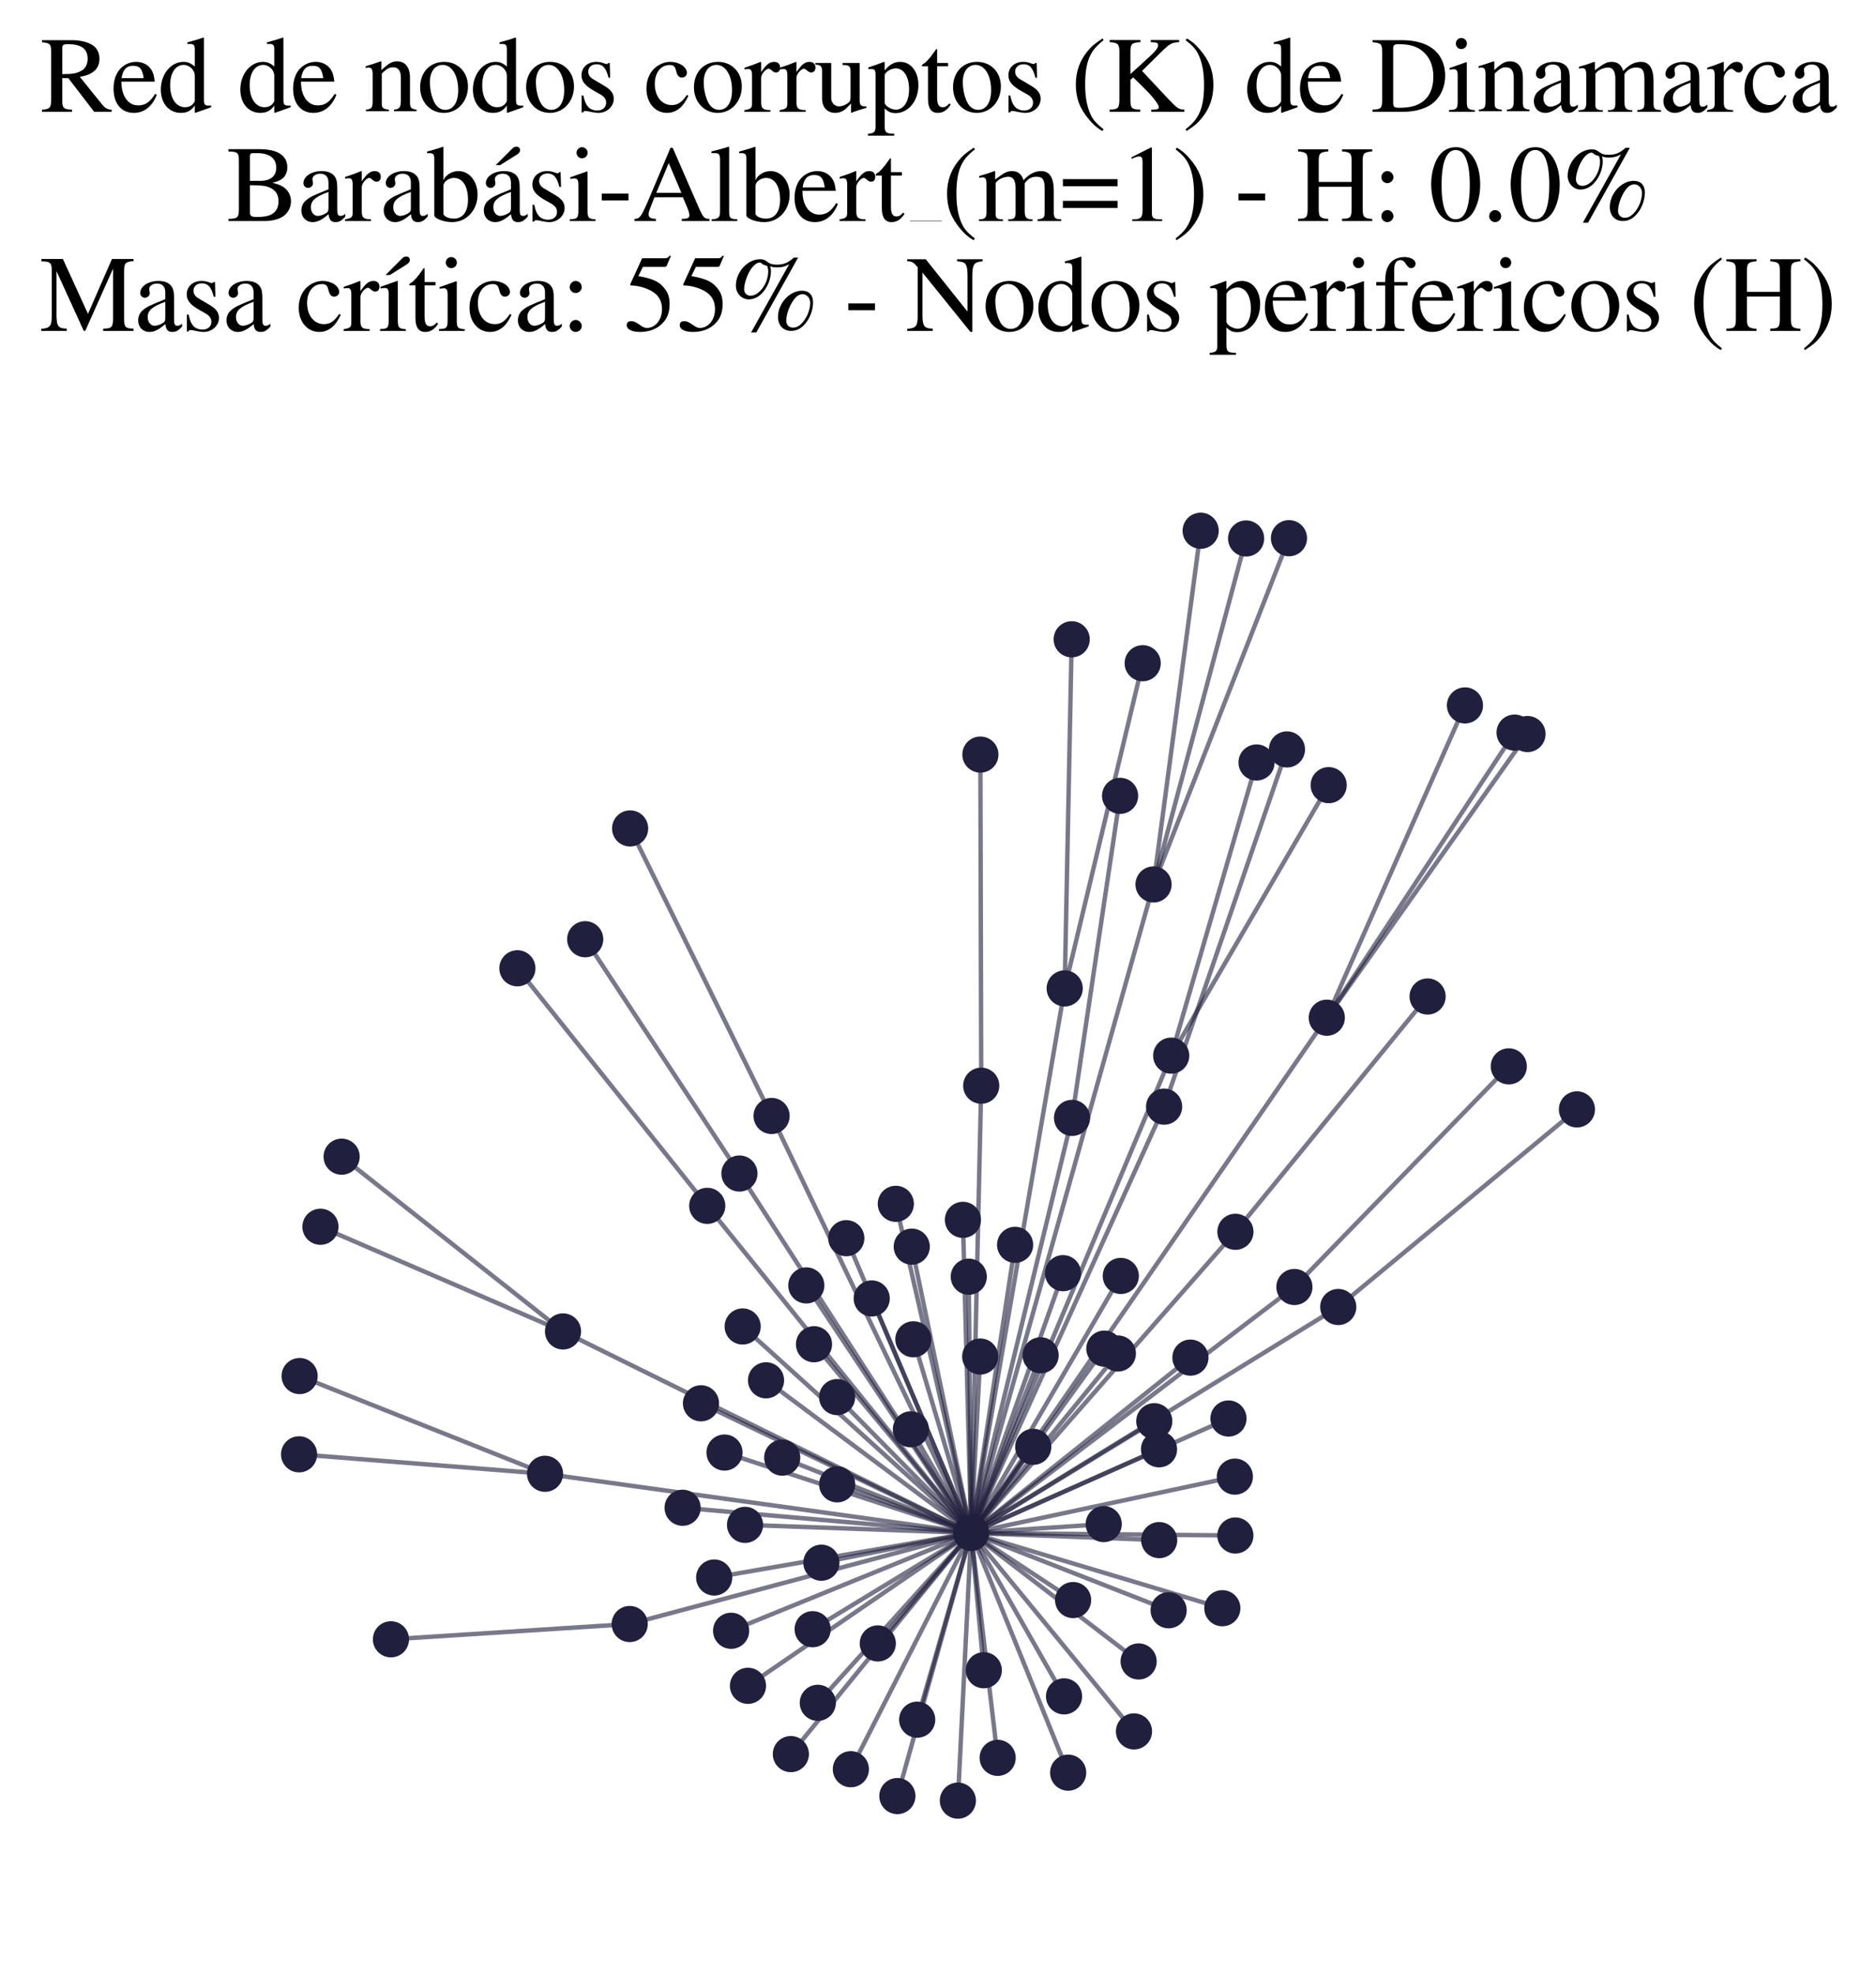 <?xml version="1.0" encoding="utf-8" standalone="no"?>
<!DOCTYPE svg PUBLIC "-//W3C//DTD SVG 1.1//EN"
  "http://www.w3.org/Graphics/SVG/1.1/DTD/svg11.dtd">
<svg xmlns:xlink="http://www.w3.org/1999/xlink" width="169.253pt" height="178.045pt" viewBox="0 0 169.253 178.045" xmlns="http://www.w3.org/2000/svg" version="1.1">
 <defs>
  <style type="text/css">*{stroke-linejoin: round; stroke-linecap: butt}</style>
 </defs>
 <g id="figure_1">
  <g id="patch_1">
   <path d="M 0 178.045 
L 169.253 178.045 
L 169.253 0 
L 0 0 
z
" style="fill: #ffffff"/>
  </g>
  <g id="axes_1">
   <g id="LineCollection_1">
    <path d="M 87.616 138.272 
L 69.111 124.504 
" clip-path="url(#p88dbbf9d06)" style="fill: none; stroke: #201f3d; stroke-opacity: 0.6; stroke-width: 0.4"/>
    <path d="M 87.616 138.272 
L 72.745 115.945 
" clip-path="url(#p88dbbf9d06)" style="fill: none; stroke: #201f3d; stroke-opacity: 0.6; stroke-width: 0.4"/>
    <path d="M 87.616 138.272 
L 69.613 100.66 
" clip-path="url(#p88dbbf9d06)" style="fill: none; stroke: #201f3d; stroke-opacity: 0.6; stroke-width: 0.4"/>
    <path d="M 87.616 138.272 
L 80.961 162.005 
" clip-path="url(#p88dbbf9d06)" style="fill: none; stroke: #201f3d; stroke-opacity: 0.6; stroke-width: 0.4"/>
    <path d="M 87.616 138.272 
L 88.434 122.358 
" clip-path="url(#p88dbbf9d06)" style="fill: none; stroke: #201f3d; stroke-opacity: 0.6; stroke-width: 0.4"/>
    <path d="M 87.616 138.272 
L 96.37 159.893 
" clip-path="url(#p88dbbf9d06)" style="fill: none; stroke: #201f3d; stroke-opacity: 0.6; stroke-width: 0.4"/>
    <path d="M 87.616 138.272 
L 49.173 132.935 
" clip-path="url(#p88dbbf9d06)" style="fill: none; stroke: #201f3d; stroke-opacity: 0.6; stroke-width: 0.4"/>
    <path d="M 87.616 138.272 
L 110.834 127.95 
" clip-path="url(#p88dbbf9d06)" style="fill: none; stroke: #201f3d; stroke-opacity: 0.6; stroke-width: 0.4"/>
    <path d="M 87.616 138.272 
L 104.073 79.777 
" clip-path="url(#p88dbbf9d06)" style="fill: none; stroke: #201f3d; stroke-opacity: 0.6; stroke-width: 0.4"/>
    <path d="M 87.616 138.272 
L 88.758 150.655 
" clip-path="url(#p88dbbf9d06)" style="fill: none; stroke: #201f3d; stroke-opacity: 0.6; stroke-width: 0.4"/>
    <path d="M 87.616 138.272 
L 120.736 117.891 
" clip-path="url(#p88dbbf9d06)" style="fill: none; stroke: #201f3d; stroke-opacity: 0.6; stroke-width: 0.4"/>
    <path d="M 87.616 138.272 
L 96.719 100.835 
" clip-path="url(#p88dbbf9d06)" style="fill: none; stroke: #201f3d; stroke-opacity: 0.6; stroke-width: 0.4"/>
    <path d="M 87.616 138.272 
L 88.526 97.931 
" clip-path="url(#p88dbbf9d06)" style="fill: none; stroke: #201f3d; stroke-opacity: 0.6; stroke-width: 0.4"/>
    <path d="M 87.616 138.272 
L 73.318 146.954 
" clip-path="url(#p88dbbf9d06)" style="fill: none; stroke: #201f3d; stroke-opacity: 0.6; stroke-width: 0.4"/>
    <path d="M 87.616 138.272 
L 96.056 89.155 
" clip-path="url(#p88dbbf9d06)" style="fill: none; stroke: #201f3d; stroke-opacity: 0.6; stroke-width: 0.4"/>
    <path d="M 87.616 138.272 
L 119.703 91.797 
" clip-path="url(#p88dbbf9d06)" style="fill: none; stroke: #201f3d; stroke-opacity: 0.6; stroke-width: 0.4"/>
    <path d="M 87.616 138.272 
L 104.582 138.918 
" clip-path="url(#p88dbbf9d06)" style="fill: none; stroke: #201f3d; stroke-opacity: 0.6; stroke-width: 0.4"/>
    <path d="M 87.616 138.272 
L 105.667 95.218 
" clip-path="url(#p88dbbf9d06)" style="fill: none; stroke: #201f3d; stroke-opacity: 0.6; stroke-width: 0.4"/>
    <path d="M 87.616 138.272 
L 63.808 108.768 
" clip-path="url(#p88dbbf9d06)" style="fill: none; stroke: #201f3d; stroke-opacity: 0.6; stroke-width: 0.4"/>
    <path d="M 87.616 138.272 
L 111.459 111.108 
" clip-path="url(#p88dbbf9d06)" style="fill: none; stroke: #201f3d; stroke-opacity: 0.6; stroke-width: 0.4"/>
    <path d="M 87.616 138.272 
L 104.139 128.194 
" clip-path="url(#p88dbbf9d06)" style="fill: none; stroke: #201f3d; stroke-opacity: 0.6; stroke-width: 0.4"/>
    <path d="M 87.616 138.272 
L 99.636 121.646 
" clip-path="url(#p88dbbf9d06)" style="fill: none; stroke: #201f3d; stroke-opacity: 0.6; stroke-width: 0.4"/>
    <path d="M 87.616 138.272 
L 79.195 148.237 
" clip-path="url(#p88dbbf9d06)" style="fill: none; stroke: #201f3d; stroke-opacity: 0.6; stroke-width: 0.4"/>
    <path d="M 87.616 138.272 
L 110.279 145.061 
" clip-path="url(#p88dbbf9d06)" style="fill: none; stroke: #201f3d; stroke-opacity: 0.6; stroke-width: 0.4"/>
    <path d="M 87.616 138.272 
L 105.027 99.82 
" clip-path="url(#p88dbbf9d06)" style="fill: none; stroke: #201f3d; stroke-opacity: 0.6; stroke-width: 0.4"/>
    <path d="M 87.616 138.272 
L 71.351 158.219 
" clip-path="url(#p88dbbf9d06)" style="fill: none; stroke: #201f3d; stroke-opacity: 0.6; stroke-width: 0.4"/>
    <path d="M 87.616 138.272 
L 96.815 144.325 
" clip-path="url(#p88dbbf9d06)" style="fill: none; stroke: #201f3d; stroke-opacity: 0.6; stroke-width: 0.4"/>
    <path d="M 87.616 138.272 
L 102.727 149.862 
" clip-path="url(#p88dbbf9d06)" style="fill: none; stroke: #201f3d; stroke-opacity: 0.6; stroke-width: 0.4"/>
    <path d="M 87.616 138.272 
L 56.812 146.486 
" clip-path="url(#p88dbbf9d06)" style="fill: none; stroke: #201f3d; stroke-opacity: 0.6; stroke-width: 0.4"/>
    <path d="M 87.616 138.272 
L 65.962 147.096 
" clip-path="url(#p88dbbf9d06)" style="fill: none; stroke: #201f3d; stroke-opacity: 0.6; stroke-width: 0.4"/>
    <path d="M 87.616 138.272 
L 61.585 135.999 
" clip-path="url(#p88dbbf9d06)" style="fill: none; stroke: #201f3d; stroke-opacity: 0.6; stroke-width: 0.4"/>
    <path d="M 87.616 138.272 
L 66.711 105.852 
" clip-path="url(#p88dbbf9d06)" style="fill: none; stroke: #201f3d; stroke-opacity: 0.6; stroke-width: 0.4"/>
    <path d="M 87.616 138.272 
L 63.243 126.577 
" clip-path="url(#p88dbbf9d06)" style="fill: none; stroke: #201f3d; stroke-opacity: 0.6; stroke-width: 0.4"/>
    <path d="M 87.616 138.272 
L 90.009 158.558 
" clip-path="url(#p88dbbf9d06)" style="fill: none; stroke: #201f3d; stroke-opacity: 0.6; stroke-width: 0.4"/>
    <path d="M 87.616 138.272 
L 70.571 131.477 
" clip-path="url(#p88dbbf9d06)" style="fill: none; stroke: #201f3d; stroke-opacity: 0.6; stroke-width: 0.4"/>
    <path d="M 87.616 138.272 
L 74.106 140.956 
" clip-path="url(#p88dbbf9d06)" style="fill: none; stroke: #201f3d; stroke-opacity: 0.6; stroke-width: 0.4"/>
    <path d="M 87.616 138.272 
L 73.439 121.25 
" clip-path="url(#p88dbbf9d06)" style="fill: none; stroke: #201f3d; stroke-opacity: 0.6; stroke-width: 0.4"/>
    <path d="M 87.616 138.272 
L 50.796 120.095 
" clip-path="url(#p88dbbf9d06)" style="fill: none; stroke: #201f3d; stroke-opacity: 0.6; stroke-width: 0.4"/>
    <path d="M 87.616 138.272 
L 67.482 152.059 
" clip-path="url(#p88dbbf9d06)" style="fill: none; stroke: #201f3d; stroke-opacity: 0.6; stroke-width: 0.4"/>
    <path d="M 87.616 138.272 
L 116.782 116.087 
" clip-path="url(#p88dbbf9d06)" style="fill: none; stroke: #201f3d; stroke-opacity: 0.6; stroke-width: 0.4"/>
    <path d="M 87.616 138.272 
L 99.578 137.472 
" clip-path="url(#p88dbbf9d06)" style="fill: none; stroke: #201f3d; stroke-opacity: 0.6; stroke-width: 0.4"/>
    <path d="M 87.616 138.272 
L 87.402 115.158 
" clip-path="url(#p88dbbf9d06)" style="fill: none; stroke: #201f3d; stroke-opacity: 0.6; stroke-width: 0.4"/>
    <path d="M 87.616 138.272 
L 101.119 115.09 
" clip-path="url(#p88dbbf9d06)" style="fill: none; stroke: #201f3d; stroke-opacity: 0.6; stroke-width: 0.4"/>
    <path d="M 87.616 138.272 
L 64.433 142.291 
" clip-path="url(#p88dbbf9d06)" style="fill: none; stroke: #201f3d; stroke-opacity: 0.6; stroke-width: 0.4"/>
    <path d="M 87.616 138.272 
L 107.399 122.457 
" clip-path="url(#p88dbbf9d06)" style="fill: none; stroke: #201f3d; stroke-opacity: 0.6; stroke-width: 0.4"/>
    <path d="M 87.616 138.272 
L 75.528 133.887 
" clip-path="url(#p88dbbf9d06)" style="fill: none; stroke: #201f3d; stroke-opacity: 0.6; stroke-width: 0.4"/>
    <path d="M 87.616 138.272 
L 80.821 108.585 
" clip-path="url(#p88dbbf9d06)" style="fill: none; stroke: #201f3d; stroke-opacity: 0.6; stroke-width: 0.4"/>
    <path d="M 87.616 138.272 
L 91.583 112.283 
" clip-path="url(#p88dbbf9d06)" style="fill: none; stroke: #201f3d; stroke-opacity: 0.6; stroke-width: 0.4"/>
    <path d="M 87.616 138.272 
L 78.647 117.12 
" clip-path="url(#p88dbbf9d06)" style="fill: none; stroke: #201f3d; stroke-opacity: 0.6; stroke-width: 0.4"/>
    <path d="M 87.616 138.272 
L 82.406 120.804 
" clip-path="url(#p88dbbf9d06)" style="fill: none; stroke: #201f3d; stroke-opacity: 0.6; stroke-width: 0.4"/>
    <path d="M 87.616 138.272 
L 105.434 145.245 
" clip-path="url(#p88dbbf9d06)" style="fill: none; stroke: #201f3d; stroke-opacity: 0.6; stroke-width: 0.4"/>
    <path d="M 87.616 138.272 
L 100.854 122.085 
" clip-path="url(#p88dbbf9d06)" style="fill: none; stroke: #201f3d; stroke-opacity: 0.6; stroke-width: 0.4"/>
    <path d="M 87.616 138.272 
L 86.875 110.031 
" clip-path="url(#p88dbbf9d06)" style="fill: none; stroke: #201f3d; stroke-opacity: 0.6; stroke-width: 0.4"/>
    <path d="M 87.616 138.272 
L 111.41 133.192 
" clip-path="url(#p88dbbf9d06)" style="fill: none; stroke: #201f3d; stroke-opacity: 0.6; stroke-width: 0.4"/>
    <path d="M 87.616 138.272 
L 76.764 159.583 
" clip-path="url(#p88dbbf9d06)" style="fill: none; stroke: #201f3d; stroke-opacity: 0.6; stroke-width: 0.4"/>
    <path d="M 87.616 138.272 
L 82.749 155.115 
" clip-path="url(#p88dbbf9d06)" style="fill: none; stroke: #201f3d; stroke-opacity: 0.6; stroke-width: 0.4"/>
    <path d="M 87.616 138.272 
L 95.905 114.841 
" clip-path="url(#p88dbbf9d06)" style="fill: none; stroke: #201f3d; stroke-opacity: 0.6; stroke-width: 0.4"/>
    <path d="M 87.616 138.272 
L 65.365 131.02 
" clip-path="url(#p88dbbf9d06)" style="fill: none; stroke: #201f3d; stroke-opacity: 0.6; stroke-width: 0.4"/>
    <path d="M 87.616 138.272 
L 102.309 156.173 
" clip-path="url(#p88dbbf9d06)" style="fill: none; stroke: #201f3d; stroke-opacity: 0.6; stroke-width: 0.4"/>
    <path d="M 87.616 138.272 
L 67.003 119.648 
" clip-path="url(#p88dbbf9d06)" style="fill: none; stroke: #201f3d; stroke-opacity: 0.6; stroke-width: 0.4"/>
    <path d="M 87.616 138.272 
L 104.568 130.725 
" clip-path="url(#p88dbbf9d06)" style="fill: none; stroke: #201f3d; stroke-opacity: 0.6; stroke-width: 0.4"/>
    <path d="M 87.616 138.272 
L 76.352 111.686 
" clip-path="url(#p88dbbf9d06)" style="fill: none; stroke: #201f3d; stroke-opacity: 0.6; stroke-width: 0.4"/>
    <path d="M 87.616 138.272 
L 93.22 130.502 
" clip-path="url(#p88dbbf9d06)" style="fill: none; stroke: #201f3d; stroke-opacity: 0.6; stroke-width: 0.4"/>
    <path d="M 87.616 138.272 
L 82.181 128.925 
" clip-path="url(#p88dbbf9d06)" style="fill: none; stroke: #201f3d; stroke-opacity: 0.6; stroke-width: 0.4"/>
    <path d="M 87.616 138.272 
L 75.526 126.017 
" clip-path="url(#p88dbbf9d06)" style="fill: none; stroke: #201f3d; stroke-opacity: 0.6; stroke-width: 0.4"/>
    <path d="M 87.616 138.272 
L 95.998 153.012 
" clip-path="url(#p88dbbf9d06)" style="fill: none; stroke: #201f3d; stroke-opacity: 0.6; stroke-width: 0.4"/>
    <path d="M 87.616 138.272 
L 82.258 112.447 
" clip-path="url(#p88dbbf9d06)" style="fill: none; stroke: #201f3d; stroke-opacity: 0.6; stroke-width: 0.4"/>
    <path d="M 87.616 138.272 
L 111.454 138.501 
" clip-path="url(#p88dbbf9d06)" style="fill: none; stroke: #201f3d; stroke-opacity: 0.6; stroke-width: 0.4"/>
    <path d="M 87.616 138.272 
L 93.885 122.248 
" clip-path="url(#p88dbbf9d06)" style="fill: none; stroke: #201f3d; stroke-opacity: 0.6; stroke-width: 0.4"/>
    <path d="M 87.616 138.272 
L 73.783 153.594 
" clip-path="url(#p88dbbf9d06)" style="fill: none; stroke: #201f3d; stroke-opacity: 0.6; stroke-width: 0.4"/>
    <path d="M 87.616 138.272 
L 67.216 137.543 
" clip-path="url(#p88dbbf9d06)" style="fill: none; stroke: #201f3d; stroke-opacity: 0.6; stroke-width: 0.4"/>
    <path d="M 87.616 138.272 
L 86.419 162.418 
" clip-path="url(#p88dbbf9d06)" style="fill: none; stroke: #201f3d; stroke-opacity: 0.6; stroke-width: 0.4"/>
    <path d="M 128.798 89.884 
L 111.459 111.108 
" clip-path="url(#p88dbbf9d06)" style="fill: none; stroke: #201f3d; stroke-opacity: 0.6; stroke-width: 0.4"/>
    <path d="M 69.613 100.66 
L 56.85 74.726 
" clip-path="url(#p88dbbf9d06)" style="fill: none; stroke: #201f3d; stroke-opacity: 0.6; stroke-width: 0.4"/>
    <path d="M 49.173 132.935 
L 26.982 131.179 
" clip-path="url(#p88dbbf9d06)" style="fill: none; stroke: #201f3d; stroke-opacity: 0.6; stroke-width: 0.4"/>
    <path d="M 49.173 132.935 
L 27.032 124.12 
" clip-path="url(#p88dbbf9d06)" style="fill: none; stroke: #201f3d; stroke-opacity: 0.6; stroke-width: 0.4"/>
    <path d="M 136.646 66.08 
L 119.703 91.797 
" clip-path="url(#p88dbbf9d06)" style="fill: none; stroke: #201f3d; stroke-opacity: 0.6; stroke-width: 0.4"/>
    <path d="M 104.073 79.777 
L 112.424 48.57 
" clip-path="url(#p88dbbf9d06)" style="fill: none; stroke: #201f3d; stroke-opacity: 0.6; stroke-width: 0.4"/>
    <path d="M 104.073 79.777 
L 116.291 48.545 
" clip-path="url(#p88dbbf9d06)" style="fill: none; stroke: #201f3d; stroke-opacity: 0.6; stroke-width: 0.4"/>
    <path d="M 104.073 79.777 
L 108.324 47.873 
" clip-path="url(#p88dbbf9d06)" style="fill: none; stroke: #201f3d; stroke-opacity: 0.6; stroke-width: 0.4"/>
    <path d="M 132.168 63.629 
L 119.703 91.797 
" clip-path="url(#p88dbbf9d06)" style="fill: none; stroke: #201f3d; stroke-opacity: 0.6; stroke-width: 0.4"/>
    <path d="M 120.736 117.891 
L 142.271 100.067 
" clip-path="url(#p88dbbf9d06)" style="fill: none; stroke: #201f3d; stroke-opacity: 0.6; stroke-width: 0.4"/>
    <path d="M 96.719 100.835 
L 101.054 71.785 
" clip-path="url(#p88dbbf9d06)" style="fill: none; stroke: #201f3d; stroke-opacity: 0.6; stroke-width: 0.4"/>
    <path d="M 88.526 97.931 
L 88.451 68.063 
" clip-path="url(#p88dbbf9d06)" style="fill: none; stroke: #201f3d; stroke-opacity: 0.6; stroke-width: 0.4"/>
    <path d="M 136.123 96.186 
L 116.782 116.087 
" clip-path="url(#p88dbbf9d06)" style="fill: none; stroke: #201f3d; stroke-opacity: 0.6; stroke-width: 0.4"/>
    <path d="M 116.109 67.599 
L 105.027 99.82 
" clip-path="url(#p88dbbf9d06)" style="fill: none; stroke: #201f3d; stroke-opacity: 0.6; stroke-width: 0.4"/>
    <path d="M 30.822 104.333 
L 50.796 120.095 
" clip-path="url(#p88dbbf9d06)" style="fill: none; stroke: #201f3d; stroke-opacity: 0.6; stroke-width: 0.4"/>
    <path d="M 96.056 89.155 
L 103.094 59.823 
" clip-path="url(#p88dbbf9d06)" style="fill: none; stroke: #201f3d; stroke-opacity: 0.6; stroke-width: 0.4"/>
    <path d="M 96.056 89.155 
L 96.689 57.665 
" clip-path="url(#p88dbbf9d06)" style="fill: none; stroke: #201f3d; stroke-opacity: 0.6; stroke-width: 0.4"/>
    <path d="M 119.703 91.797 
L 137.812 66.211 
" clip-path="url(#p88dbbf9d06)" style="fill: none; stroke: #201f3d; stroke-opacity: 0.6; stroke-width: 0.4"/>
    <path d="M 105.667 95.218 
L 119.874 70.821 
" clip-path="url(#p88dbbf9d06)" style="fill: none; stroke: #201f3d; stroke-opacity: 0.6; stroke-width: 0.4"/>
    <path d="M 105.667 95.218 
L 113.365 68.776 
" clip-path="url(#p88dbbf9d06)" style="fill: none; stroke: #201f3d; stroke-opacity: 0.6; stroke-width: 0.4"/>
    <path d="M 63.808 108.768 
L 46.679 87.34 
" clip-path="url(#p88dbbf9d06)" style="fill: none; stroke: #201f3d; stroke-opacity: 0.6; stroke-width: 0.4"/>
    <path d="M 52.796 84.719 
L 66.711 105.852 
" clip-path="url(#p88dbbf9d06)" style="fill: none; stroke: #201f3d; stroke-opacity: 0.6; stroke-width: 0.4"/>
    <path d="M 56.812 146.486 
L 35.271 147.865 
" clip-path="url(#p88dbbf9d06)" style="fill: none; stroke: #201f3d; stroke-opacity: 0.6; stroke-width: 0.4"/>
    <path d="M 50.796 120.095 
L 28.911 110.653 
" clip-path="url(#p88dbbf9d06)" style="fill: none; stroke: #201f3d; stroke-opacity: 0.6; stroke-width: 0.4"/>
   </g>
   <g id="PathCollection_1">
    <defs>
     <path id="mcba31c2b1f" d="M 0 1.581 
C 0.419 1.581 0.822 1.415 1.118 1.118 
C 1.415 0.822 1.581 0.419 1.581 0 
C 1.581 -0.419 1.415 -0.822 1.118 -1.118 
C 0.822 -1.415 0.419 -1.581 0 -1.581 
C -0.419 -1.581 -0.822 -1.415 -1.118 -1.118 
C -1.415 -0.822 -1.581 -0.419 -1.581 0 
C -1.581 0.419 -1.415 0.822 -1.118 1.118 
C -0.822 1.415 -0.419 1.581 0 1.581 
z
" style="stroke: #201f3d; stroke-width: 0.1"/>
    </defs>
    <g clip-path="url(#p88dbbf9d06)">
     <use xlink:href="#mcba31c2b1f" x="93.885" y="122.248" style="fill: #201f3d; stroke: #201f3d; stroke-width: 0.1"/>
     <use xlink:href="#mcba31c2b1f" x="112.424" y="48.57" style="fill: #201f3d; stroke: #201f3d; stroke-width: 0.1"/>
     <use xlink:href="#mcba31c2b1f" x="100.854" y="122.085" style="fill: #201f3d; stroke: #201f3d; stroke-width: 0.1"/>
     <use xlink:href="#mcba31c2b1f" x="111.459" y="111.108" style="fill: #201f3d; stroke: #201f3d; stroke-width: 0.1"/>
     <use xlink:href="#mcba31c2b1f" x="104.139" y="128.194" style="fill: #201f3d; stroke: #201f3d; stroke-width: 0.1"/>
     <use xlink:href="#mcba31c2b1f" x="75.526" y="126.017" style="fill: #201f3d; stroke: #201f3d; stroke-width: 0.1"/>
     <use xlink:href="#mcba31c2b1f" x="67.482" y="152.059" style="fill: #201f3d; stroke: #201f3d; stroke-width: 0.1"/>
     <use xlink:href="#mcba31c2b1f" x="80.821" y="108.585" style="fill: #201f3d; stroke: #201f3d; stroke-width: 0.1"/>
     <use xlink:href="#mcba31c2b1f" x="78.647" y="117.12" style="fill: #201f3d; stroke: #201f3d; stroke-width: 0.1"/>
     <use xlink:href="#mcba31c2b1f" x="105.434" y="145.245" style="fill: #201f3d; stroke: #201f3d; stroke-width: 0.1"/>
     <use xlink:href="#mcba31c2b1f" x="116.109" y="67.599" style="fill: #201f3d; stroke: #201f3d; stroke-width: 0.1"/>
     <use xlink:href="#mcba31c2b1f" x="35.271" y="147.865" style="fill: #201f3d; stroke: #201f3d; stroke-width: 0.1"/>
     <use xlink:href="#mcba31c2b1f" x="46.679" y="87.34" style="fill: #201f3d; stroke: #201f3d; stroke-width: 0.1"/>
     <use xlink:href="#mcba31c2b1f" x="56.85" y="74.726" style="fill: #201f3d; stroke: #201f3d; stroke-width: 0.1"/>
     <use xlink:href="#mcba31c2b1f" x="132.168" y="63.629" style="fill: #201f3d; stroke: #201f3d; stroke-width: 0.1"/>
     <use xlink:href="#mcba31c2b1f" x="96.37" y="159.893" style="fill: #201f3d; stroke: #201f3d; stroke-width: 0.1"/>
     <use xlink:href="#mcba31c2b1f" x="110.279" y="145.061" style="fill: #201f3d; stroke: #201f3d; stroke-width: 0.1"/>
     <use xlink:href="#mcba31c2b1f" x="52.796" y="84.719" style="fill: #201f3d; stroke: #201f3d; stroke-width: 0.1"/>
     <use xlink:href="#mcba31c2b1f" x="28.911" y="110.653" style="fill: #201f3d; stroke: #201f3d; stroke-width: 0.1"/>
     <use xlink:href="#mcba31c2b1f" x="74.106" y="140.956" style="fill: #201f3d; stroke: #201f3d; stroke-width: 0.1"/>
     <use xlink:href="#mcba31c2b1f" x="90.009" y="158.558" style="fill: #201f3d; stroke: #201f3d; stroke-width: 0.1"/>
     <use xlink:href="#mcba31c2b1f" x="50.796" y="120.095" style="fill: #201f3d; stroke: #201f3d; stroke-width: 0.1"/>
     <use xlink:href="#mcba31c2b1f" x="86.419" y="162.418" style="fill: #201f3d; stroke: #201f3d; stroke-width: 0.1"/>
     <use xlink:href="#mcba31c2b1f" x="102.727" y="149.862" style="fill: #201f3d; stroke: #201f3d; stroke-width: 0.1"/>
     <use xlink:href="#mcba31c2b1f" x="71.351" y="158.219" style="fill: #201f3d; stroke: #201f3d; stroke-width: 0.1"/>
     <use xlink:href="#mcba31c2b1f" x="96.056" y="89.155" style="fill: #201f3d; stroke: #201f3d; stroke-width: 0.1"/>
     <use xlink:href="#mcba31c2b1f" x="105.027" y="99.82" style="fill: #201f3d; stroke: #201f3d; stroke-width: 0.1"/>
     <use xlink:href="#mcba31c2b1f" x="88.451" y="68.063" style="fill: #201f3d; stroke: #201f3d; stroke-width: 0.1"/>
     <use xlink:href="#mcba31c2b1f" x="96.719" y="100.835" style="fill: #201f3d; stroke: #201f3d; stroke-width: 0.1"/>
     <use xlink:href="#mcba31c2b1f" x="87.402" y="115.158" style="fill: #201f3d; stroke: #201f3d; stroke-width: 0.1"/>
     <use xlink:href="#mcba31c2b1f" x="26.982" y="131.179" style="fill: #201f3d; stroke: #201f3d; stroke-width: 0.1"/>
     <use xlink:href="#mcba31c2b1f" x="72.745" y="115.945" style="fill: #201f3d; stroke: #201f3d; stroke-width: 0.1"/>
     <use xlink:href="#mcba31c2b1f" x="69.111" y="124.504" style="fill: #201f3d; stroke: #201f3d; stroke-width: 0.1"/>
     <use xlink:href="#mcba31c2b1f" x="104.568" y="130.725" style="fill: #201f3d; stroke: #201f3d; stroke-width: 0.1"/>
     <use xlink:href="#mcba31c2b1f" x="104.582" y="138.918" style="fill: #201f3d; stroke: #201f3d; stroke-width: 0.1"/>
     <use xlink:href="#mcba31c2b1f" x="69.613" y="100.66" style="fill: #201f3d; stroke: #201f3d; stroke-width: 0.1"/>
     <use xlink:href="#mcba31c2b1f" x="108.324" y="47.873" style="fill: #201f3d; stroke: #201f3d; stroke-width: 0.1"/>
     <use xlink:href="#mcba31c2b1f" x="93.22" y="130.502" style="fill: #201f3d; stroke: #201f3d; stroke-width: 0.1"/>
     <use xlink:href="#mcba31c2b1f" x="120.736" y="117.891" style="fill: #201f3d; stroke: #201f3d; stroke-width: 0.1"/>
     <use xlink:href="#mcba31c2b1f" x="82.258" y="112.447" style="fill: #201f3d; stroke: #201f3d; stroke-width: 0.1"/>
     <use xlink:href="#mcba31c2b1f" x="56.812" y="146.486" style="fill: #201f3d; stroke: #201f3d; stroke-width: 0.1"/>
     <use xlink:href="#mcba31c2b1f" x="76.764" y="159.583" style="fill: #201f3d; stroke: #201f3d; stroke-width: 0.1"/>
     <use xlink:href="#mcba31c2b1f" x="80.961" y="162.005" style="fill: #201f3d; stroke: #201f3d; stroke-width: 0.1"/>
     <use xlink:href="#mcba31c2b1f" x="116.291" y="48.545" style="fill: #201f3d; stroke: #201f3d; stroke-width: 0.1"/>
     <use xlink:href="#mcba31c2b1f" x="30.822" y="104.333" style="fill: #201f3d; stroke: #201f3d; stroke-width: 0.1"/>
     <use xlink:href="#mcba31c2b1f" x="61.585" y="135.999" style="fill: #201f3d; stroke: #201f3d; stroke-width: 0.1"/>
     <use xlink:href="#mcba31c2b1f" x="99.636" y="121.646" style="fill: #201f3d; stroke: #201f3d; stroke-width: 0.1"/>
     <use xlink:href="#mcba31c2b1f" x="88.526" y="97.931" style="fill: #201f3d; stroke: #201f3d; stroke-width: 0.1"/>
     <use xlink:href="#mcba31c2b1f" x="116.782" y="116.087" style="fill: #201f3d; stroke: #201f3d; stroke-width: 0.1"/>
     <use xlink:href="#mcba31c2b1f" x="99.578" y="137.472" style="fill: #201f3d; stroke: #201f3d; stroke-width: 0.1"/>
     <use xlink:href="#mcba31c2b1f" x="95.998" y="153.012" style="fill: #201f3d; stroke: #201f3d; stroke-width: 0.1"/>
     <use xlink:href="#mcba31c2b1f" x="91.583" y="112.283" style="fill: #201f3d; stroke: #201f3d; stroke-width: 0.1"/>
     <use xlink:href="#mcba31c2b1f" x="63.243" y="126.577" style="fill: #201f3d; stroke: #201f3d; stroke-width: 0.1"/>
     <use xlink:href="#mcba31c2b1f" x="82.406" y="120.804" style="fill: #201f3d; stroke: #201f3d; stroke-width: 0.1"/>
     <use xlink:href="#mcba31c2b1f" x="63.808" y="108.768" style="fill: #201f3d; stroke: #201f3d; stroke-width: 0.1"/>
     <use xlink:href="#mcba31c2b1f" x="66.711" y="105.852" style="fill: #201f3d; stroke: #201f3d; stroke-width: 0.1"/>
     <use xlink:href="#mcba31c2b1f" x="119.703" y="91.797" style="fill: #201f3d; stroke: #201f3d; stroke-width: 0.1"/>
     <use xlink:href="#mcba31c2b1f" x="86.875" y="110.031" style="fill: #201f3d; stroke: #201f3d; stroke-width: 0.1"/>
     <use xlink:href="#mcba31c2b1f" x="65.962" y="147.096" style="fill: #201f3d; stroke: #201f3d; stroke-width: 0.1"/>
     <use xlink:href="#mcba31c2b1f" x="111.454" y="138.501" style="fill: #201f3d; stroke: #201f3d; stroke-width: 0.1"/>
     <use xlink:href="#mcba31c2b1f" x="101.119" y="115.09" style="fill: #201f3d; stroke: #201f3d; stroke-width: 0.1"/>
     <use xlink:href="#mcba31c2b1f" x="65.365" y="131.02" style="fill: #201f3d; stroke: #201f3d; stroke-width: 0.1"/>
     <use xlink:href="#mcba31c2b1f" x="110.834" y="127.95" style="fill: #201f3d; stroke: #201f3d; stroke-width: 0.1"/>
     <use xlink:href="#mcba31c2b1f" x="67.216" y="137.543" style="fill: #201f3d; stroke: #201f3d; stroke-width: 0.1"/>
     <use xlink:href="#mcba31c2b1f" x="70.571" y="131.477" style="fill: #201f3d; stroke: #201f3d; stroke-width: 0.1"/>
     <use xlink:href="#mcba31c2b1f" x="64.433" y="142.291" style="fill: #201f3d; stroke: #201f3d; stroke-width: 0.1"/>
     <use xlink:href="#mcba31c2b1f" x="113.365" y="68.776" style="fill: #201f3d; stroke: #201f3d; stroke-width: 0.1"/>
     <use xlink:href="#mcba31c2b1f" x="101.054" y="71.785" style="fill: #201f3d; stroke: #201f3d; stroke-width: 0.1"/>
     <use xlink:href="#mcba31c2b1f" x="27.032" y="124.12" style="fill: #201f3d; stroke: #201f3d; stroke-width: 0.1"/>
     <use xlink:href="#mcba31c2b1f" x="73.783" y="153.594" style="fill: #201f3d; stroke: #201f3d; stroke-width: 0.1"/>
     <use xlink:href="#mcba31c2b1f" x="96.689" y="57.665" style="fill: #201f3d; stroke: #201f3d; stroke-width: 0.1"/>
     <use xlink:href="#mcba31c2b1f" x="79.195" y="148.237" style="fill: #201f3d; stroke: #201f3d; stroke-width: 0.1"/>
     <use xlink:href="#mcba31c2b1f" x="102.309" y="156.173" style="fill: #201f3d; stroke: #201f3d; stroke-width: 0.1"/>
     <use xlink:href="#mcba31c2b1f" x="73.318" y="146.954" style="fill: #201f3d; stroke: #201f3d; stroke-width: 0.1"/>
     <use xlink:href="#mcba31c2b1f" x="76.352" y="111.686" style="fill: #201f3d; stroke: #201f3d; stroke-width: 0.1"/>
     <use xlink:href="#mcba31c2b1f" x="136.123" y="96.186" style="fill: #201f3d; stroke: #201f3d; stroke-width: 0.1"/>
     <use xlink:href="#mcba31c2b1f" x="128.798" y="89.884" style="fill: #201f3d; stroke: #201f3d; stroke-width: 0.1"/>
     <use xlink:href="#mcba31c2b1f" x="82.749" y="155.115" style="fill: #201f3d; stroke: #201f3d; stroke-width: 0.1"/>
     <use xlink:href="#mcba31c2b1f" x="73.439" y="121.25" style="fill: #201f3d; stroke: #201f3d; stroke-width: 0.1"/>
     <use xlink:href="#mcba31c2b1f" x="88.434" y="122.358" style="fill: #201f3d; stroke: #201f3d; stroke-width: 0.1"/>
     <use xlink:href="#mcba31c2b1f" x="67.003" y="119.648" style="fill: #201f3d; stroke: #201f3d; stroke-width: 0.1"/>
     <use xlink:href="#mcba31c2b1f" x="104.073" y="79.777" style="fill: #201f3d; stroke: #201f3d; stroke-width: 0.1"/>
     <use xlink:href="#mcba31c2b1f" x="82.181" y="128.925" style="fill: #201f3d; stroke: #201f3d; stroke-width: 0.1"/>
     <use xlink:href="#mcba31c2b1f" x="107.399" y="122.457" style="fill: #201f3d; stroke: #201f3d; stroke-width: 0.1"/>
     <use xlink:href="#mcba31c2b1f" x="49.173" y="132.935" style="fill: #201f3d; stroke: #201f3d; stroke-width: 0.1"/>
     <use xlink:href="#mcba31c2b1f" x="111.41" y="133.192" style="fill: #201f3d; stroke: #201f3d; stroke-width: 0.1"/>
     <use xlink:href="#mcba31c2b1f" x="75.528" y="133.887" style="fill: #201f3d; stroke: #201f3d; stroke-width: 0.1"/>
     <use xlink:href="#mcba31c2b1f" x="142.271" y="100.067" style="fill: #201f3d; stroke: #201f3d; stroke-width: 0.1"/>
     <use xlink:href="#mcba31c2b1f" x="96.815" y="144.325" style="fill: #201f3d; stroke: #201f3d; stroke-width: 0.1"/>
     <use xlink:href="#mcba31c2b1f" x="105.667" y="95.218" style="fill: #201f3d; stroke: #201f3d; stroke-width: 0.1"/>
     <use xlink:href="#mcba31c2b1f" x="136.646" y="66.08" style="fill: #201f3d; stroke: #201f3d; stroke-width: 0.1"/>
     <use xlink:href="#mcba31c2b1f" x="87.616" y="138.272" style="fill: #201f3d; stroke: #201f3d; stroke-width: 0.1"/>
     <use xlink:href="#mcba31c2b1f" x="137.812" y="66.211" style="fill: #201f3d; stroke: #201f3d; stroke-width: 0.1"/>
     <use xlink:href="#mcba31c2b1f" x="95.905" y="114.841" style="fill: #201f3d; stroke: #201f3d; stroke-width: 0.1"/>
     <use xlink:href="#mcba31c2b1f" x="103.094" y="59.823" style="fill: #201f3d; stroke: #201f3d; stroke-width: 0.1"/>
     <use xlink:href="#mcba31c2b1f" x="119.874" y="70.821" style="fill: #201f3d; stroke: #201f3d; stroke-width: 0.1"/>
     <use xlink:href="#mcba31c2b1f" x="88.758" y="150.655" style="fill: #201f3d; stroke: #201f3d; stroke-width: 0.1"/>
    </g>
   </g>
   <g id="text_1">
    <!-- Red de nodos corruptos (K) de Dinamarca -->
    <g transform="translate(3.619 10.084) scale(0.096 -0.096)">
     <defs>
      <path id="NimbusRomNo9L-Regu-52" d="M 4218 121 
C 3974 140 3846 205 3661 424 
L 2342 2061 
C 2771 2143 2963 2219 3174 2388 
C 3379 2553 3501 2818 3501 3113 
C 3501 3385 3418 3618 3251 3801 
C 3008 4059 2477 4224 1875 4224 
L 109 4224 
L 109 4102 
C 589 4051 653 3981 653 3528 
L 653 765 
C 653 236 589 159 109 121 
L 109 0 
L 1882 0 
L 1882 134 
C 1389 134 1306 219 1306 692 
L 1306 1984 
L 1664 1984 
L 3187 0 
L 4218 0 
L 4218 121 
z
M 1306 3762 
C 1306 3937 1376 3987 1632 3987 
C 2432 3987 2803 3716 2803 3123 
C 2803 2807 2669 2542 2438 2423 
C 2144 2258 1920 2221 1306 2221 
L 1306 3762 
z
" transform="scale(0.016)"/>
      <path id="NimbusRomNo9L-Regu-65" d="M 2611 1053 
C 2304 564 2029 378 1619 378 
C 1254 378 979 564 794 930 
C 678 1174 634 1386 621 1779 
L 2592 1779 
C 2541 2193 2477 2377 2317 2581 
C 2125 2811 1830 2944 1498 2944 
C 1178 2944 877 2829 634 2611 
C 333 2349 160 1894 160 1370 
C 160 486 621 -64 1357 -64 
C 1965 -64 2445 315 2714 1008 
L 2611 1053 
z
M 634 1984 
C 704 2479 922 2714 1312 2714 
C 1702 2714 1856 2535 1939 1984 
L 634 1984 
z
" transform="scale(0.016)"/>
      <path id="NimbusRomNo9L-Regu-64" d="M 2202 -64 
L 3142 269 
L 3142 365 
C 3027 365 3014 365 2995 365 
C 2765 365 2714 435 2714 731 
L 2714 4364 
L 2682 4377 
C 2374 4268 2150 4204 1741 4096 
L 1741 3994 
C 1792 4000 1830 4000 1882 4000 
C 2118 4000 2176 3936 2176 3672 
L 2176 2669 
C 1933 2874 1760 2944 1504 2944 
C 768 2944 173 2221 173 1312 
C 173 493 653 -64 1357 -64 
C 1715 -64 1958 64 2176 365 
L 2176 -45 
L 2202 -64 
z
M 2176 653 
C 2176 608 2131 531 2067 461 
C 1952 333 1792 269 1606 269 
C 1075 269 723 781 723 1568 
C 723 2291 1037 2765 1523 2765 
C 1862 2765 2176 2464 2176 2125 
L 2176 653 
z
" transform="scale(0.016)"/>
      <path id="NimbusRomNo9L-Regu-6e" d="M 102 2579 
C 141 2598 205 2605 275 2605 
C 454 2605 512 2509 512 2195 
L 512 608 
C 512 243 442 154 115 128 
L 115 32 
L 1472 32 
L 1472 128 
C 1146 154 1050 230 1050 461 
L 1050 2259 
C 1357 2547 1498 2624 1709 2624 
C 2022 2624 2176 2426 2176 2003 
L 2176 666 
C 2176 262 2093 154 1773 128 
L 1773 32 
L 3104 32 
L 3104 128 
C 2790 160 2714 237 2714 550 
L 2714 2016 
C 2714 2618 2432 2976 1958 2976 
C 1664 2976 1466 2867 1030 2458 
L 1030 2963 
L 986 2976 
C 672 2861 454 2790 102 2688 
L 102 2579 
z
" transform="scale(0.016)"/>
      <path id="NimbusRomNo9L-Regu-6f" d="M 1600 2944 
C 768 2944 186 2330 186 1446 
C 186 582 781 -64 1587 -64 
C 2394 -64 3008 614 3008 1498 
C 3008 2336 2419 2944 1600 2944 
z
M 1517 2765 
C 2054 2765 2432 2150 2432 1274 
C 2432 550 2144 115 1664 115 
C 1414 115 1178 269 1043 525 
C 864 858 762 1306 762 1760 
C 762 2368 1062 2765 1517 2765 
z
" transform="scale(0.016)"/>
      <path id="NimbusRomNo9L-Regu-73" d="M 2016 2010 
L 1990 2880 
L 1920 2880 
L 1907 2867 
C 1850 2822 1843 2816 1818 2816 
C 1779 2816 1715 2829 1645 2861 
C 1504 2915 1363 2944 1197 2944 
C 691 2944 326 2616 326 2154 
C 326 1796 531 1539 1075 1231 
L 1446 1020 
C 1670 892 1779 737 1779 539 
C 1779 256 1574 77 1248 77 
C 1030 77 832 159 710 298 
C 576 455 518 600 435 960 
L 333 960 
L 333 -39 
L 416 -39 
C 461 33 486 48 563 48 
C 621 48 710 35 858 -2 
C 1037 -39 1210 -64 1325 -64 
C 1818 -64 2227 308 2227 757 
C 2227 1077 2074 1289 1690 1520 
L 998 1930 
C 819 2033 723 2194 723 2367 
C 723 2624 922 2803 1216 2803 
C 1581 2803 1773 2583 1920 2010 
L 2016 2010 
z
" transform="scale(0.016)"/>
      <path id="NimbusRomNo9L-Regu-63" d="M 2547 998 
C 2240 550 2010 397 1645 397 
C 1062 397 653 909 653 1645 
C 653 2304 1005 2758 1523 2758 
C 1754 2758 1837 2688 1901 2451 
L 1939 2310 
C 1990 2131 2106 2016 2240 2016 
C 2406 2016 2547 2138 2547 2285 
C 2547 2643 2099 2944 1562 2944 
C 1248 2944 922 2816 659 2586 
C 339 2304 160 1869 160 1363 
C 160 531 666 -64 1376 -64 
C 1664 -64 1920 38 2150 237 
C 2323 390 2445 563 2637 941 
L 2547 998 
z
" transform="scale(0.016)"/>
      <path id="NimbusRomNo9L-Regu-72" d="M 45 2496 
C 134 2515 192 2522 269 2522 
C 429 2522 486 2419 486 2138 
L 486 538 
C 486 218 442 173 32 96 
L 32 0 
L 1568 0 
L 1568 102 
C 1133 102 1024 199 1024 565 
L 1024 2013 
C 1024 2219 1299 2541 1472 2541 
C 1510 2541 1568 2509 1638 2445 
C 1741 2355 1811 2317 1894 2317 
C 2048 2317 2144 2426 2144 2605 
C 2144 2816 2010 2944 1792 2944 
C 1523 2944 1338 2797 1024 2343 
L 1024 2931 
L 992 2944 
C 653 2803 422 2721 45 2599 
L 45 2496 
z
" transform="scale(0.016)"/>
      <path id="NimbusRomNo9L-Regu-75" d="M 3066 320 
L 3034 320 
C 2739 320 2669 390 2669 685 
L 2669 2880 
L 1658 2880 
L 1658 2758 
C 2054 2758 2131 2694 2131 2375 
L 2131 875 
C 2131 697 2099 607 2010 537 
C 1837 397 1638 320 1446 320 
C 1197 320 992 537 992 805 
L 992 2880 
L 58 2880 
L 58 2778 
C 365 2778 454 2682 454 2387 
L 454 770 
C 454 263 762 -64 1229 -64 
C 1466 -64 1715 38 1888 211 
L 2163 486 
L 2163 -45 
L 2189 -58 
C 2509 70 2739 141 3066 230 
L 3066 320 
z
" transform="scale(0.016)"/>
      <path id="NimbusRomNo9L-Regu-70" d="M 58 2516 
C 115 2522 160 2522 218 2522 
C 435 2522 480 2458 480 2155 
L 480 -855 
C 480 -1189 410 -1261 32 -1299 
L 32 -1408 
L 1581 -1408 
L 1581 -1293 
C 1101 -1293 1018 -1222 1018 -816 
L 1018 199 
C 1242 -13 1395 -77 1664 -77 
C 2419 -77 3008 643 3008 1575 
C 3008 2372 2560 2944 1939 2944 
C 1581 2944 1299 2784 1018 2438 
L 1018 2931 
L 979 2944 
C 634 2810 410 2726 58 2618 
L 58 2516 
z
M 1018 2136 
C 1018 2329 1376 2560 1670 2560 
C 2144 2560 2458 2071 2458 1324 
C 2458 611 2144 128 1683 128 
C 1382 128 1018 359 1018 552 
L 1018 2136 
z
" transform="scale(0.016)"/>
      <path id="NimbusRomNo9L-Regu-74" d="M 1632 2880 
L 986 2880 
L 986 3622 
C 986 3686 979 3706 941 3706 
C 896 3648 858 3590 813 3526 
C 570 3174 294 2867 192 2841 
C 122 2794 83 2748 83 2715 
C 83 2695 90 2682 109 2682 
L 448 2682 
L 448 751 
C 448 212 640 -64 1018 -64 
C 1331 -64 1574 90 1786 423 
L 1702 493 
C 1568 333 1459 269 1318 269 
C 1082 269 986 443 986 847 
L 986 2682 
L 1632 2682 
L 1632 2880 
z
" transform="scale(0.016)"/>
      <path id="NimbusRomNo9L-Regu-28" d="M 1888 4326 
C 1414 4019 1222 3853 986 3558 
C 531 3002 307 2362 307 1613 
C 307 800 544 173 1107 -480 
C 1370 -787 1536 -928 1869 -1133 
L 1946 -1030 
C 1434 -627 1254 -403 1082 77 
C 928 506 858 992 858 1632 
C 858 2304 941 2829 1114 3226 
C 1293 3622 1485 3853 1946 4224 
L 1888 4326 
z
" transform="scale(0.016)"/>
      <path id="NimbusRomNo9L-Regu-4b" d="M 2643 4109 
C 2720 4096 2784 4096 2810 4096 
C 3002 4096 3078 4045 3078 3917 
C 3078 3775 2931 3583 2579 3257 
L 1446 2224 
L 1446 3534 
C 1446 4000 1517 4071 2035 4109 
L 2035 4231 
L 218 4231 
L 218 4109 
C 717 4071 794 3988 794 3531 
L 794 750 
C 794 217 723 134 218 134 
L 218 0 
L 2022 0 
L 2022 134 
C 1523 134 1446 211 1446 683 
L 1446 1891 
L 1613 2026 
L 2291 1355 
C 2778 876 3123 422 3123 269 
C 3123 179 3034 134 2854 134 
C 2822 134 2752 134 2675 121 
L 2675 0 
L 4627 0 
L 4627 134 
C 4294 134 4205 198 3622 816 
L 2131 2409 
L 3347 3611 
C 3782 4026 3885 4077 4320 4109 
L 4320 4231 
L 2643 4231 
L 2643 4109 
z
" transform="scale(0.016)"/>
      <path id="NimbusRomNo9L-Regu-29" d="M 243 -1133 
C 717 -826 909 -659 1146 -365 
C 1600 192 1824 832 1824 1581 
C 1824 2400 1587 3021 1024 3674 
C 762 3981 595 4122 262 4326 
L 186 4224 
C 698 3821 870 3597 1050 3117 
C 1203 2688 1274 2202 1274 1562 
C 1274 896 1190 365 1018 -26 
C 838 -429 646 -659 186 -1030 
L 243 -1133 
z
" transform="scale(0.016)"/>
      <path id="NimbusRomNo9L-Regu-44" d="M 666 679 
C 666 217 589 134 102 134 
L 102 0 
L 1920 0 
C 2662 0 3334 210 3731 568 
C 4147 944 4384 1512 4384 2131 
C 4384 2706 4192 3203 3840 3554 
C 3405 3994 2707 4224 1830 4224 
L 102 4224 
L 102 4102 
C 608 4057 666 4000 666 3525 
L 666 679 
z
M 1318 3738 
C 1318 3936 1389 3987 1651 3987 
C 2202 3987 2618 3885 2925 3668 
C 3424 3323 3686 2775 3686 2087 
C 3686 1334 3424 798 2906 498 
C 2579 314 2208 237 1651 237 
C 1395 237 1318 294 1318 498 
L 1318 3738 
z
" transform="scale(0.016)"/>
      <path id="NimbusRomNo9L-Regu-69" d="M 1120 2929 
L 128 2579 
L 128 2484 
L 179 2490 
C 256 2502 339 2509 397 2509 
C 550 2509 608 2406 608 2125 
L 608 640 
C 608 179 544 109 102 109 
L 102 0 
L 1619 0 
L 1619 96 
C 1197 128 1146 191 1146 650 
L 1146 2910 
L 1120 2929 
z
M 819 4352 
C 646 4352 499 4205 499 4026 
C 499 3847 640 3699 819 3699 
C 1005 3699 1152 3840 1152 4026 
C 1152 4205 1005 4352 819 4352 
z
" transform="scale(0.016)"/>
      <path id="NimbusRomNo9L-Regu-61" d="M 2829 423 
C 2720 333 2643 301 2547 301 
C 2400 301 2355 390 2355 672 
L 2355 1920 
C 2355 2253 2323 2438 2227 2592 
C 2086 2822 1811 2944 1434 2944 
C 832 2944 358 2630 358 2227 
C 358 2080 486 1952 634 1952 
C 787 1952 922 2080 922 2221 
C 922 2246 915 2278 909 2323 
C 896 2381 890 2432 890 2477 
C 890 2650 1094 2790 1350 2790 
C 1664 2790 1837 2605 1837 2259 
L 1837 1869 
C 851 1472 742 1421 467 1178 
C 326 1050 237 832 237 621 
C 237 218 518 -64 909 -64 
C 1190 -64 1453 70 1843 403 
C 1875 70 1990 -64 2253 -64 
C 2470 -64 2605 13 2829 256 
L 2829 423 
z
M 1837 783 
C 1837 584 1805 526 1670 449 
C 1517 359 1338 301 1203 301 
C 979 301 800 520 800 796 
L 800 822 
C 800 1201 1062 1433 1837 1715 
L 1837 783 
z
" transform="scale(0.016)"/>
      <path id="NimbusRomNo9L-Regu-6d" d="M 122 2547 
C 205 2566 256 2573 326 2573 
C 493 2573 550 2470 550 2162 
L 550 539 
C 550 192 461 96 102 96 
L 102 0 
L 1523 0 
L 1523 96 
C 1184 96 1088 166 1088 418 
L 1088 2234 
C 1088 2246 1139 2310 1184 2355 
C 1344 2502 1619 2611 1843 2611 
C 2125 2611 2266 2385 2266 1932 
L 2266 528 
C 2266 167 2195 96 1830 96 
L 1830 0 
L 3264 0 
L 3264 96 
C 2899 96 2803 205 2803 603 
L 2803 2221 
C 2995 2496 3206 2611 3501 2611 
C 3866 2611 3981 2438 3981 1907 
L 3981 557 
C 3981 192 3930 141 3558 96 
L 3558 0 
L 4960 0 
L 4960 96 
L 4794 115 
C 4602 115 4518 230 4518 480 
L 4518 1802 
C 4518 2559 4269 2944 3776 2944 
C 3405 2944 3078 2778 2733 2407 
C 2618 2771 2400 2944 2054 2944 
C 1773 2944 1594 2854 1062 2451 
L 1062 2931 
L 1018 2944 
C 691 2822 474 2752 122 2656 
L 122 2547 
z
" transform="scale(0.016)"/>
     </defs>
     <use xlink:href="#NimbusRomNo9L-Regu-52" transform="scale(0.996)"/>
     <use xlink:href="#NimbusRomNo9L-Regu-65" transform="translate(66.45 0) scale(0.996)"/>
     <use xlink:href="#NimbusRomNo9L-Regu-64" transform="translate(110.684 0) scale(0.996)"/>
     <use xlink:href="#NimbusRomNo9L-Regu-64" transform="translate(185.403 0) scale(0.996)"/>
     <use xlink:href="#NimbusRomNo9L-Regu-65" transform="translate(235.217 0) scale(0.996)"/>
     <use xlink:href="#NimbusRomNo9L-Regu-6e" transform="translate(304.357 0) scale(0.996)"/>
     <use xlink:href="#NimbusRomNo9L-Regu-6f" transform="translate(354.17 0) scale(0.996)"/>
     <use xlink:href="#NimbusRomNo9L-Regu-64" transform="translate(403.983 0) scale(0.996)"/>
     <use xlink:href="#NimbusRomNo9L-Regu-6f" transform="translate(453.796 0) scale(0.996)"/>
     <use xlink:href="#NimbusRomNo9L-Regu-73" transform="translate(503.61 0) scale(0.996)"/>
     <use xlink:href="#NimbusRomNo9L-Regu-63" transform="translate(567.27 0) scale(0.996)"/>
     <use xlink:href="#NimbusRomNo9L-Regu-6f" transform="translate(611.503 0) scale(0.996)"/>
     <use xlink:href="#NimbusRomNo9L-Regu-72" transform="translate(661.317 0) scale(0.996)"/>
     <use xlink:href="#NimbusRomNo9L-Regu-72" transform="translate(694.492 0) scale(0.996)"/>
     <use xlink:href="#NimbusRomNo9L-Regu-75" transform="translate(727.667 0) scale(0.996)"/>
     <use xlink:href="#NimbusRomNo9L-Regu-70" transform="translate(777.48 0) scale(0.996)"/>
     <use xlink:href="#NimbusRomNo9L-Regu-74" transform="translate(827.294 0) scale(0.996)"/>
     <use xlink:href="#NimbusRomNo9L-Regu-6f" transform="translate(854.989 0) scale(0.996)"/>
     <use xlink:href="#NimbusRomNo9L-Regu-73" transform="translate(904.802 0) scale(0.996)"/>
     <use xlink:href="#NimbusRomNo9L-Regu-28" transform="translate(968.462 0) scale(0.996)"/>
     <use xlink:href="#NimbusRomNo9L-Regu-4b" transform="translate(1001.637 0) scale(0.996)"/>
     <use xlink:href="#NimbusRomNo9L-Regu-29" transform="translate(1073.567 0) scale(0.996)"/>
     <use xlink:href="#NimbusRomNo9L-Regu-64" transform="translate(1131.649 0) scale(0.996)"/>
     <use xlink:href="#NimbusRomNo9L-Regu-65" transform="translate(1181.462 0) scale(0.996)"/>
     <use xlink:href="#NimbusRomNo9L-Regu-44" transform="translate(1250.603 0) scale(0.996)"/>
     <use xlink:href="#NimbusRomNo9L-Regu-69" transform="translate(1322.533 0) scale(0.996)"/>
     <use xlink:href="#NimbusRomNo9L-Regu-6e" transform="translate(1350.228 0) scale(0.996)"/>
     <use xlink:href="#NimbusRomNo9L-Regu-61" transform="translate(1400.041 0) scale(0.996)"/>
     <use xlink:href="#NimbusRomNo9L-Regu-6d" transform="translate(1444.275 0) scale(0.996)"/>
     <use xlink:href="#NimbusRomNo9L-Regu-61" transform="translate(1521.783 0) scale(0.996)"/>
     <use xlink:href="#NimbusRomNo9L-Regu-72" transform="translate(1566.016 0) scale(0.996)"/>
     <use xlink:href="#NimbusRomNo9L-Regu-63" transform="translate(1599.192 0) scale(0.996)"/>
     <use xlink:href="#NimbusRomNo9L-Regu-61" transform="translate(1643.425 0) scale(0.996)"/>
    </g>
    <!-- Barabási-Albert_(m=1) - H: 0.0\%  -->
    <g transform="translate(20.447 19.936) scale(0.096 -0.096)">
     <defs>
      <path id="NimbusRomNo9L-Regu-42" d="M 109 4237 
L 109 4096 
C 646 4096 723 4026 723 3548 
L 723 689 
C 723 212 640 128 109 128 
L 109 0 
L 2246 0 
C 2746 0 3200 136 3437 356 
C 3667 564 3795 855 3795 1165 
C 3795 1451 3680 1710 3482 1897 
C 3290 2072 3117 2150 2701 2253 
C 3034 2335 3168 2398 3322 2531 
C 3482 2671 3578 2903 3578 3163 
C 3578 3871 3008 4237 1901 4237 
L 109 4237 
z
M 1376 2112 
C 1997 2112 2291 2080 2522 1982 
C 2886 1827 3059 1568 3059 1159 
C 3059 809 2925 555 2669 406 
C 2464 290 2202 238 1779 238 
C 1466 238 1376 296 1376 504 
L 1376 2112 
z
M 1376 2368 
L 1376 3812 
C 1376 3944 1421 4001 1517 4001 
L 1798 4001 
C 2534 4001 2925 3699 2925 3137 
C 2925 2646 2586 2368 1984 2368 
L 1376 2368 
z
" transform="scale(0.016)"/>
      <path id="NimbusRomNo9L-Regu-62" d="M 979 4364 
L 947 4377 
C 678 4281 506 4230 205 4147 
L 19 4096 
L 19 3994 
C 58 4000 83 4000 128 4000 
C 384 4000 442 3942 442 3673 
L 442 347 
C 442 147 986 -64 1498 -64 
C 2342 -64 2995 640 2995 1555 
C 2995 2342 2509 2944 1869 2944 
C 1478 2944 1107 2714 979 2400 
L 979 4364 
z
M 979 2061 
C 979 2310 1280 2541 1613 2541 
C 2112 2541 2432 2042 2432 1261 
C 2432 550 2125 141 1600 141 
C 1267 141 979 288 979 448 
L 979 2061 
z
" transform="scale(0.016)"/>
      <path id="NimbusRomNo9L-Regu-b4" d="M 851 3264 
L 1837 3882 
C 1971 3964 2029 4047 2029 4148 
C 2029 4275 1946 4352 1805 4352 
C 1709 4352 1651 4320 1536 4206 
L 595 3264 
L 851 3264 
z
" transform="scale(0.016)"/>
      <path id="NimbusRomNo9L-Regu-2d" d="M 250 1619 
L 250 1216 
L 1824 1216 
L 1824 1619 
L 250 1619 
z
" transform="scale(0.016)"/>
      <path id="NimbusRomNo9L-Regu-41" d="M 4518 128 
C 4230 128 4166 192 3942 667 
L 2349 4320 
L 2221 4320 
L 890 1168 
C 480 231 403 128 96 128 
L 96 0 
L 1363 0 
L 1363 128 
C 1056 128 928 212 928 393 
C 928 470 947 560 979 645 
L 1274 1401 
L 2950 1401 
L 3213 778 
C 3290 602 3334 434 3334 342 
C 3334 180 3226 128 2886 128 
L 2886 0 
L 4518 0 
L 4518 128 
z
M 1382 1664 
L 2118 3416 
L 2861 1664 
L 1382 1664 
z
" transform="scale(0.016)"/>
      <path id="NimbusRomNo9L-Regu-6c" d="M 122 4000 
L 160 4000 
C 230 4000 307 4000 358 4000 
C 563 4000 627 3910 627 3610 
L 627 557 
C 627 211 538 128 134 96 
L 134 0 
L 1645 0 
L 1645 109 
C 1242 109 1165 173 1165 528 
L 1165 4371 
L 1139 4384 
C 806 4275 563 4211 122 4103 
L 122 4000 
z
" transform="scale(0.016)"/>
      <path id="NimbusRomNo9L-Regu-3d" d="M 3418 2470 
L 192 2470 
L 192 2048 
L 3418 2048 
L 3418 2470 
z
M 3418 1190 
L 192 1190 
L 192 768 
L 3418 768 
L 3418 1190 
z
" transform="scale(0.016)"/>
      <path id="NimbusRomNo9L-Regu-31" d="M 1862 4339 
L 710 3757 
L 710 3667 
C 787 3699 858 3725 883 3738 
C 998 3783 1107 3808 1171 3808 
C 1306 3808 1363 3711 1363 3505 
L 1363 592 
C 1363 379 1312 232 1210 173 
C 1114 116 1024 96 755 96 
L 755 0 
L 2522 0 
L 2522 96 
C 2016 96 1914 160 1914 470 
L 1914 4327 
L 1862 4339 
z
" transform="scale(0.016)"/>
      <path id="NimbusRomNo9L-Regu-48" d="M 1338 2304 
L 1338 3533 
C 1338 3990 1408 4059 1901 4104 
L 1901 4224 
L 122 4224 
L 122 4104 
C 614 4059 685 3989 685 3527 
L 685 749 
C 685 210 621 134 122 134 
L 122 0 
L 1901 0 
L 1901 121 
C 1421 159 1338 242 1338 699 
L 1338 2022 
L 3277 2022 
L 3277 757 
C 3277 211 3213 134 2714 134 
L 2714 0 
L 4493 0 
L 4493 121 
C 4013 159 3930 242 3930 696 
L 3930 3529 
C 3930 3989 4000 4059 4493 4104 
L 4493 4224 
L 2714 4224 
L 2714 4104 
C 3206 4059 3277 3990 3277 3533 
L 3277 2304 
L 1338 2304 
z
" transform="scale(0.016)"/>
      <path id="NimbusRomNo9L-Regu-3a" d="M 870 2944 
C 678 2944 518 2777 518 2579 
C 518 2393 678 2233 864 2233 
C 1062 2233 1229 2393 1229 2579 
C 1229 2777 1062 2944 870 2944 
z
M 870 646 
C 678 646 518 480 518 281 
C 518 96 678 -64 864 -64 
C 1062 -64 1229 96 1229 281 
C 1229 480 1062 646 870 646 
z
" transform="scale(0.016)"/>
      <path id="NimbusRomNo9L-Regu-30" d="M 1626 4352 
C 1274 4352 1005 4244 768 4020 
C 397 3661 154 2925 154 2176 
C 154 1479 365 730 666 372 
C 902 90 1229 -64 1600 -64 
C 1926 -64 2202 45 2432 269 
C 2803 621 3046 1364 3046 2138 
C 3046 3450 2464 4352 1626 4352 
z
M 1606 4186 
C 2144 4186 2432 3463 2432 2125 
C 2432 788 2150 103 1600 103 
C 1050 103 768 788 768 2119 
C 768 3476 1056 4186 1606 4186 
z
" transform="scale(0.016)"/>
      <path id="NimbusRomNo9L-Regu-2e" d="M 800 646 
C 608 646 448 480 448 281 
C 448 96 608 -64 794 -64 
C 992 -64 1158 96 1158 281 
C 1158 480 992 646 800 646 
z
" transform="scale(0.016)"/>
      <path id="NimbusRomNo9L-Regu-25" d="M 4282 2368 
C 3558 2368 2874 1622 2874 824 
C 2874 325 3181 0 3642 0 
C 3930 0 4166 102 4390 325 
C 4730 670 4941 1187 4941 1686 
C 4941 2120 4698 2368 4282 2368 
z
M 4326 2164 
C 4570 2164 4774 1934 4774 1654 
C 4774 1290 4614 856 4371 556 
C 4166 301 3981 192 3750 192 
C 3520 192 3360 357 3360 601 
C 3360 939 3539 1462 3776 1793 
C 3949 2048 4128 2164 4326 2164 
z
M 4058 4320 
L 3808 4320 
C 3462 4008 3206 3904 2810 3904 
C 2554 3904 2406 3946 2253 4064 
C 2086 4194 2003 4224 1805 4224 
C 1075 4224 390 3468 390 2662 
C 390 2217 730 1856 1146 1856 
C 1421 1856 1709 1984 1920 2209 
C 2253 2549 2458 3056 2458 3526 
C 2458 3615 2445 3693 2413 3808 
C 2528 3763 2643 3744 2829 3744 
C 3110 3744 3277 3788 3533 3931 
L 1286 -96 
L 1594 -96 
L 4058 4320 
z
M 2240 3829 
C 2278 3702 2298 3607 2298 3518 
C 2298 2802 1773 2073 1254 2073 
C 1030 2073 877 2231 877 2460 
C 877 2726 1005 3157 1178 3474 
C 1363 3816 1606 4032 1805 4032 
C 1837 4032 1850 4025 1888 3993 
C 1978 3911 2054 3879 2240 3829 
z
" transform="scale(0.016)"/>
     </defs>
     <use xlink:href="#NimbusRomNo9L-Regu-42" transform="scale(0.996)"/>
     <use xlink:href="#NimbusRomNo9L-Regu-61" transform="translate(66.45 0) scale(0.996)"/>
     <use xlink:href="#NimbusRomNo9L-Regu-72" transform="translate(110.684 0) scale(0.996)"/>
     <use xlink:href="#NimbusRomNo9L-Regu-61" transform="translate(143.859 0) scale(0.996)"/>
     <use xlink:href="#NimbusRomNo9L-Regu-62" transform="translate(188.092 0) scale(0.996)"/>
     <use xlink:href="#NimbusRomNo9L-Regu-b4" transform="translate(243.435 0.498) scale(0.996)"/>
     <use xlink:href="#NimbusRomNo9L-Regu-61" transform="translate(237.906 0) scale(0.996)"/>
     <use xlink:href="#NimbusRomNo9L-Regu-73" transform="translate(282.139 0) scale(0.996)"/>
     <use xlink:href="#NimbusRomNo9L-Regu-69" transform="translate(320.893 0) scale(0.996)"/>
     <use xlink:href="#NimbusRomNo9L-Regu-2d" transform="translate(348.588 0) scale(0.996)"/>
     <use xlink:href="#NimbusRomNo9L-Regu-41" transform="translate(381.763 0) scale(0.996)"/>
     <use xlink:href="#NimbusRomNo9L-Regu-6c" transform="translate(453.693 0) scale(0.996)"/>
     <use xlink:href="#NimbusRomNo9L-Regu-62" transform="translate(481.388 0) scale(0.996)"/>
     <use xlink:href="#NimbusRomNo9L-Regu-65" transform="translate(531.202 0) scale(0.996)"/>
     <use xlink:href="#NimbusRomNo9L-Regu-72" transform="translate(575.435 0) scale(0.996)"/>
     <use xlink:href="#NimbusRomNo9L-Regu-74" transform="translate(608.61 0) scale(0.996)"/>
     <use xlink:href="#NimbusRomNo9L-Regu-28" transform="translate(672.171 0) scale(0.996)"/>
     <use xlink:href="#NimbusRomNo9L-Regu-6d" transform="translate(705.346 0) scale(0.996)"/>
     <use xlink:href="#NimbusRomNo9L-Regu-3d" transform="translate(782.855 0) scale(0.996)"/>
     <use xlink:href="#NimbusRomNo9L-Regu-31" transform="translate(839.043 0) scale(0.996)"/>
     <use xlink:href="#NimbusRomNo9L-Regu-29" transform="translate(888.856 0) scale(0.996)"/>
     <use xlink:href="#NimbusRomNo9L-Regu-2d" transform="translate(946.938 0) scale(0.996)"/>
     <use xlink:href="#NimbusRomNo9L-Regu-48" transform="translate(1005.02 0) scale(0.996)"/>
     <use xlink:href="#NimbusRomNo9L-Regu-3a" transform="translate(1076.95 0) scale(0.996)"/>
     <use xlink:href="#NimbusRomNo9L-Regu-30" transform="translate(1129.552 0) scale(0.996)"/>
     <use xlink:href="#NimbusRomNo9L-Regu-2e" transform="translate(1179.365 0) scale(0.996)"/>
     <use xlink:href="#NimbusRomNo9L-Regu-30" transform="translate(1204.271 0) scale(0.996)"/>
     <use xlink:href="#NimbusRomNo9L-Regu-25" transform="translate(1254.085 0) scale(0.996)"/>
     <path d="M 642.283 0 
L 672.171 0 
L 672.171 0.399 
L 642.283 0.399 
L 642.283 0 
z
"/>
    </g>
    <!-- Masa crítica: 55\% - Nodos perifericos (H) -->
    <g transform="translate(3.6 29.845) scale(0.096 -0.096)">
     <defs>
      <path id="NimbusRomNo9L-Regu-4d" d="M 4314 3667 
L 4314 751 
C 4314 217 4237 134 3731 134 
L 3731 0 
L 5523 0 
L 5523 134 
C 5056 134 4966 223 4966 681 
L 4966 3536 
C 4966 3993 5050 4077 5523 4115 
L 5523 4237 
L 4250 4237 
L 2835 1004 
L 1357 4237 
L 90 4237 
L 90 4096 
C 614 4096 698 4019 698 3550 
L 698 943 
C 698 282 608 159 77 121 
L 77 0 
L 1581 0 
L 1581 134 
C 1088 134 979 282 979 931 
L 979 3520 
L 2586 0 
L 2675 0 
L 4314 3667 
z
" transform="scale(0.016)"/>
      <path id="NimbusRomNo9L-Regu-11" d="M 1120 2950 
L 128 2598 
L 128 2502 
L 179 2508 
C 256 2521 339 2528 397 2528 
C 550 2528 608 2424 608 2141 
L 608 644 
C 608 180 544 109 102 109 
L 102 0 
L 1619 0 
L 1619 96 
C 1197 128 1146 192 1146 654 
L 1146 2931 
L 1120 2950 
z
" transform="scale(0.016)"/>
      <path id="NimbusRomNo9L-Regu-35" d="M 1158 3776 
L 2413 3776 
C 2515 3776 2541 3789 2560 3834 
L 2803 4403 
L 2746 4448 
C 2650 4314 2586 4282 2451 4282 
L 1114 4282 
L 416 2759 
C 410 2746 410 2740 410 2727 
C 410 2695 435 2676 486 2676 
C 691 2676 947 2631 1210 2547 
C 1946 2309 2285 1910 2285 1274 
C 2285 656 1894 173 1395 173 
C 1267 173 1158 218 966 360 
C 762 508 614 572 480 572 
C 294 572 205 495 205 334 
C 205 90 506 -64 986 -64 
C 1523 -64 1984 110 2304 438 
C 2598 728 2733 1094 2733 1583 
C 2733 2046 2611 2342 2291 2663 
C 2010 2947 1645 3094 890 3229 
L 1158 3776 
z
" transform="scale(0.016)"/>
      <path id="NimbusRomNo9L-Regu-4e" d="M 3917 -64 
L 3917 3287 
C 3917 3669 3981 3905 4102 3987 
C 4192 4051 4282 4077 4525 4102 
L 4525 4224 
L 3021 4224 
L 3021 4102 
C 3264 4083 3354 4057 3450 4000 
C 3578 3911 3635 3681 3635 3286 
L 3635 1136 
L 1171 4224 
L 77 4224 
L 77 4102 
C 352 4102 442 4051 698 3751 
L 698 938 
C 698 281 608 159 77 121 
L 77 0 
L 1581 0 
L 1581 134 
C 1088 134 979 281 979 928 
L 979 3439 
L 3808 -64 
L 3917 -64 
z
" transform="scale(0.016)"/>
      <path id="NimbusRomNo9L-Regu-66" d="M 1978 2880 
L 1190 2880 
L 1190 3611 
C 1190 3978 1312 4173 1555 4173 
C 1690 4173 1779 4110 1894 3927 
C 1997 3763 2074 3700 2182 3700 
C 2330 3700 2451 3814 2451 3959 
C 2451 4188 2170 4352 1786 4352 
C 1389 4352 1050 4181 883 3891 
C 717 3613 666 3385 659 2880 
L 134 2880 
L 134 2675 
L 659 2675 
L 659 656 
C 659 185 589 109 128 109 
L 128 0 
L 1792 0 
L 1792 109 
C 1267 109 1197 180 1197 661 
L 1197 2675 
L 1978 2675 
L 1978 2880 
z
" transform="scale(0.016)"/>
     </defs>
     <use xlink:href="#NimbusRomNo9L-Regu-4d" transform="scale(0.996)"/>
     <use xlink:href="#NimbusRomNo9L-Regu-61" transform="translate(88.567 0) scale(0.996)"/>
     <use xlink:href="#NimbusRomNo9L-Regu-73" transform="translate(132.8 0) scale(0.996)"/>
     <use xlink:href="#NimbusRomNo9L-Regu-61" transform="translate(171.554 0) scale(0.996)"/>
     <use xlink:href="#NimbusRomNo9L-Regu-63" transform="translate(240.694 0) scale(0.996)"/>
     <use xlink:href="#NimbusRomNo9L-Regu-72" transform="translate(284.928 0) scale(0.996)"/>
     <use xlink:href="#NimbusRomNo9L-Regu-b4" transform="translate(315.363 0.498) scale(0.996)"/>
     <use xlink:href="#NimbusRomNo9L-Regu-11" transform="translate(318.103 0) scale(0.996)"/>
     <use xlink:href="#NimbusRomNo9L-Regu-74" transform="translate(345.798 0) scale(0.996)"/>
     <use xlink:href="#NimbusRomNo9L-Regu-69" transform="translate(373.493 0) scale(0.996)"/>
     <use xlink:href="#NimbusRomNo9L-Regu-63" transform="translate(401.189 0) scale(0.996)"/>
     <use xlink:href="#NimbusRomNo9L-Regu-61" transform="translate(445.422 0) scale(0.996)"/>
     <use xlink:href="#NimbusRomNo9L-Regu-3a" transform="translate(489.656 0) scale(0.996)"/>
     <use xlink:href="#NimbusRomNo9L-Regu-35" transform="translate(548.235 0) scale(0.996)"/>
     <use xlink:href="#NimbusRomNo9L-Regu-35" transform="translate(598.048 0) scale(0.996)"/>
     <use xlink:href="#NimbusRomNo9L-Regu-25" transform="translate(647.861 0) scale(0.996)"/>
     <use xlink:href="#NimbusRomNo9L-Regu-2d" transform="translate(755.756 0) scale(0.996)"/>
     <use xlink:href="#NimbusRomNo9L-Regu-4e" transform="translate(813.838 0) scale(0.996)"/>
     <use xlink:href="#NimbusRomNo9L-Regu-6f" transform="translate(885.768 0) scale(0.996)"/>
     <use xlink:href="#NimbusRomNo9L-Regu-64" transform="translate(935.581 0) scale(0.996)"/>
     <use xlink:href="#NimbusRomNo9L-Regu-6f" transform="translate(985.395 0) scale(0.996)"/>
     <use xlink:href="#NimbusRomNo9L-Regu-73" transform="translate(1035.208 0) scale(0.996)"/>
     <use xlink:href="#NimbusRomNo9L-Regu-70" transform="translate(1098.868 0) scale(0.996)"/>
     <use xlink:href="#NimbusRomNo9L-Regu-65" transform="translate(1148.681 0) scale(0.996)"/>
     <use xlink:href="#NimbusRomNo9L-Regu-72" transform="translate(1192.915 0) scale(0.996)"/>
     <use xlink:href="#NimbusRomNo9L-Regu-69" transform="translate(1226.09 0) scale(0.996)"/>
     <use xlink:href="#NimbusRomNo9L-Regu-66" transform="translate(1253.785 0) scale(0.996)"/>
     <use xlink:href="#NimbusRomNo9L-Regu-65" transform="translate(1286.961 0) scale(0.996)"/>
     <use xlink:href="#NimbusRomNo9L-Regu-72" transform="translate(1331.194 0) scale(0.996)"/>
     <use xlink:href="#NimbusRomNo9L-Regu-69" transform="translate(1364.369 0) scale(0.996)"/>
     <use xlink:href="#NimbusRomNo9L-Regu-63" transform="translate(1392.065 0) scale(0.996)"/>
     <use xlink:href="#NimbusRomNo9L-Regu-6f" transform="translate(1436.298 0) scale(0.996)"/>
     <use xlink:href="#NimbusRomNo9L-Regu-73" transform="translate(1486.111 0) scale(0.996)"/>
     <use xlink:href="#NimbusRomNo9L-Regu-28" transform="translate(1549.772 0) scale(0.996)"/>
     <use xlink:href="#NimbusRomNo9L-Regu-48" transform="translate(1582.947 0) scale(0.996)"/>
     <use xlink:href="#NimbusRomNo9L-Regu-29" transform="translate(1654.877 0) scale(0.996)"/>
    </g>
   </g>
  </g>
 </g>
 <defs>
  <clipPath id="p88dbbf9d06">
   <rect x="14.876" y="35.845" width="139.5" height="138.6"/>
  </clipPath>
 </defs>
</svg>

